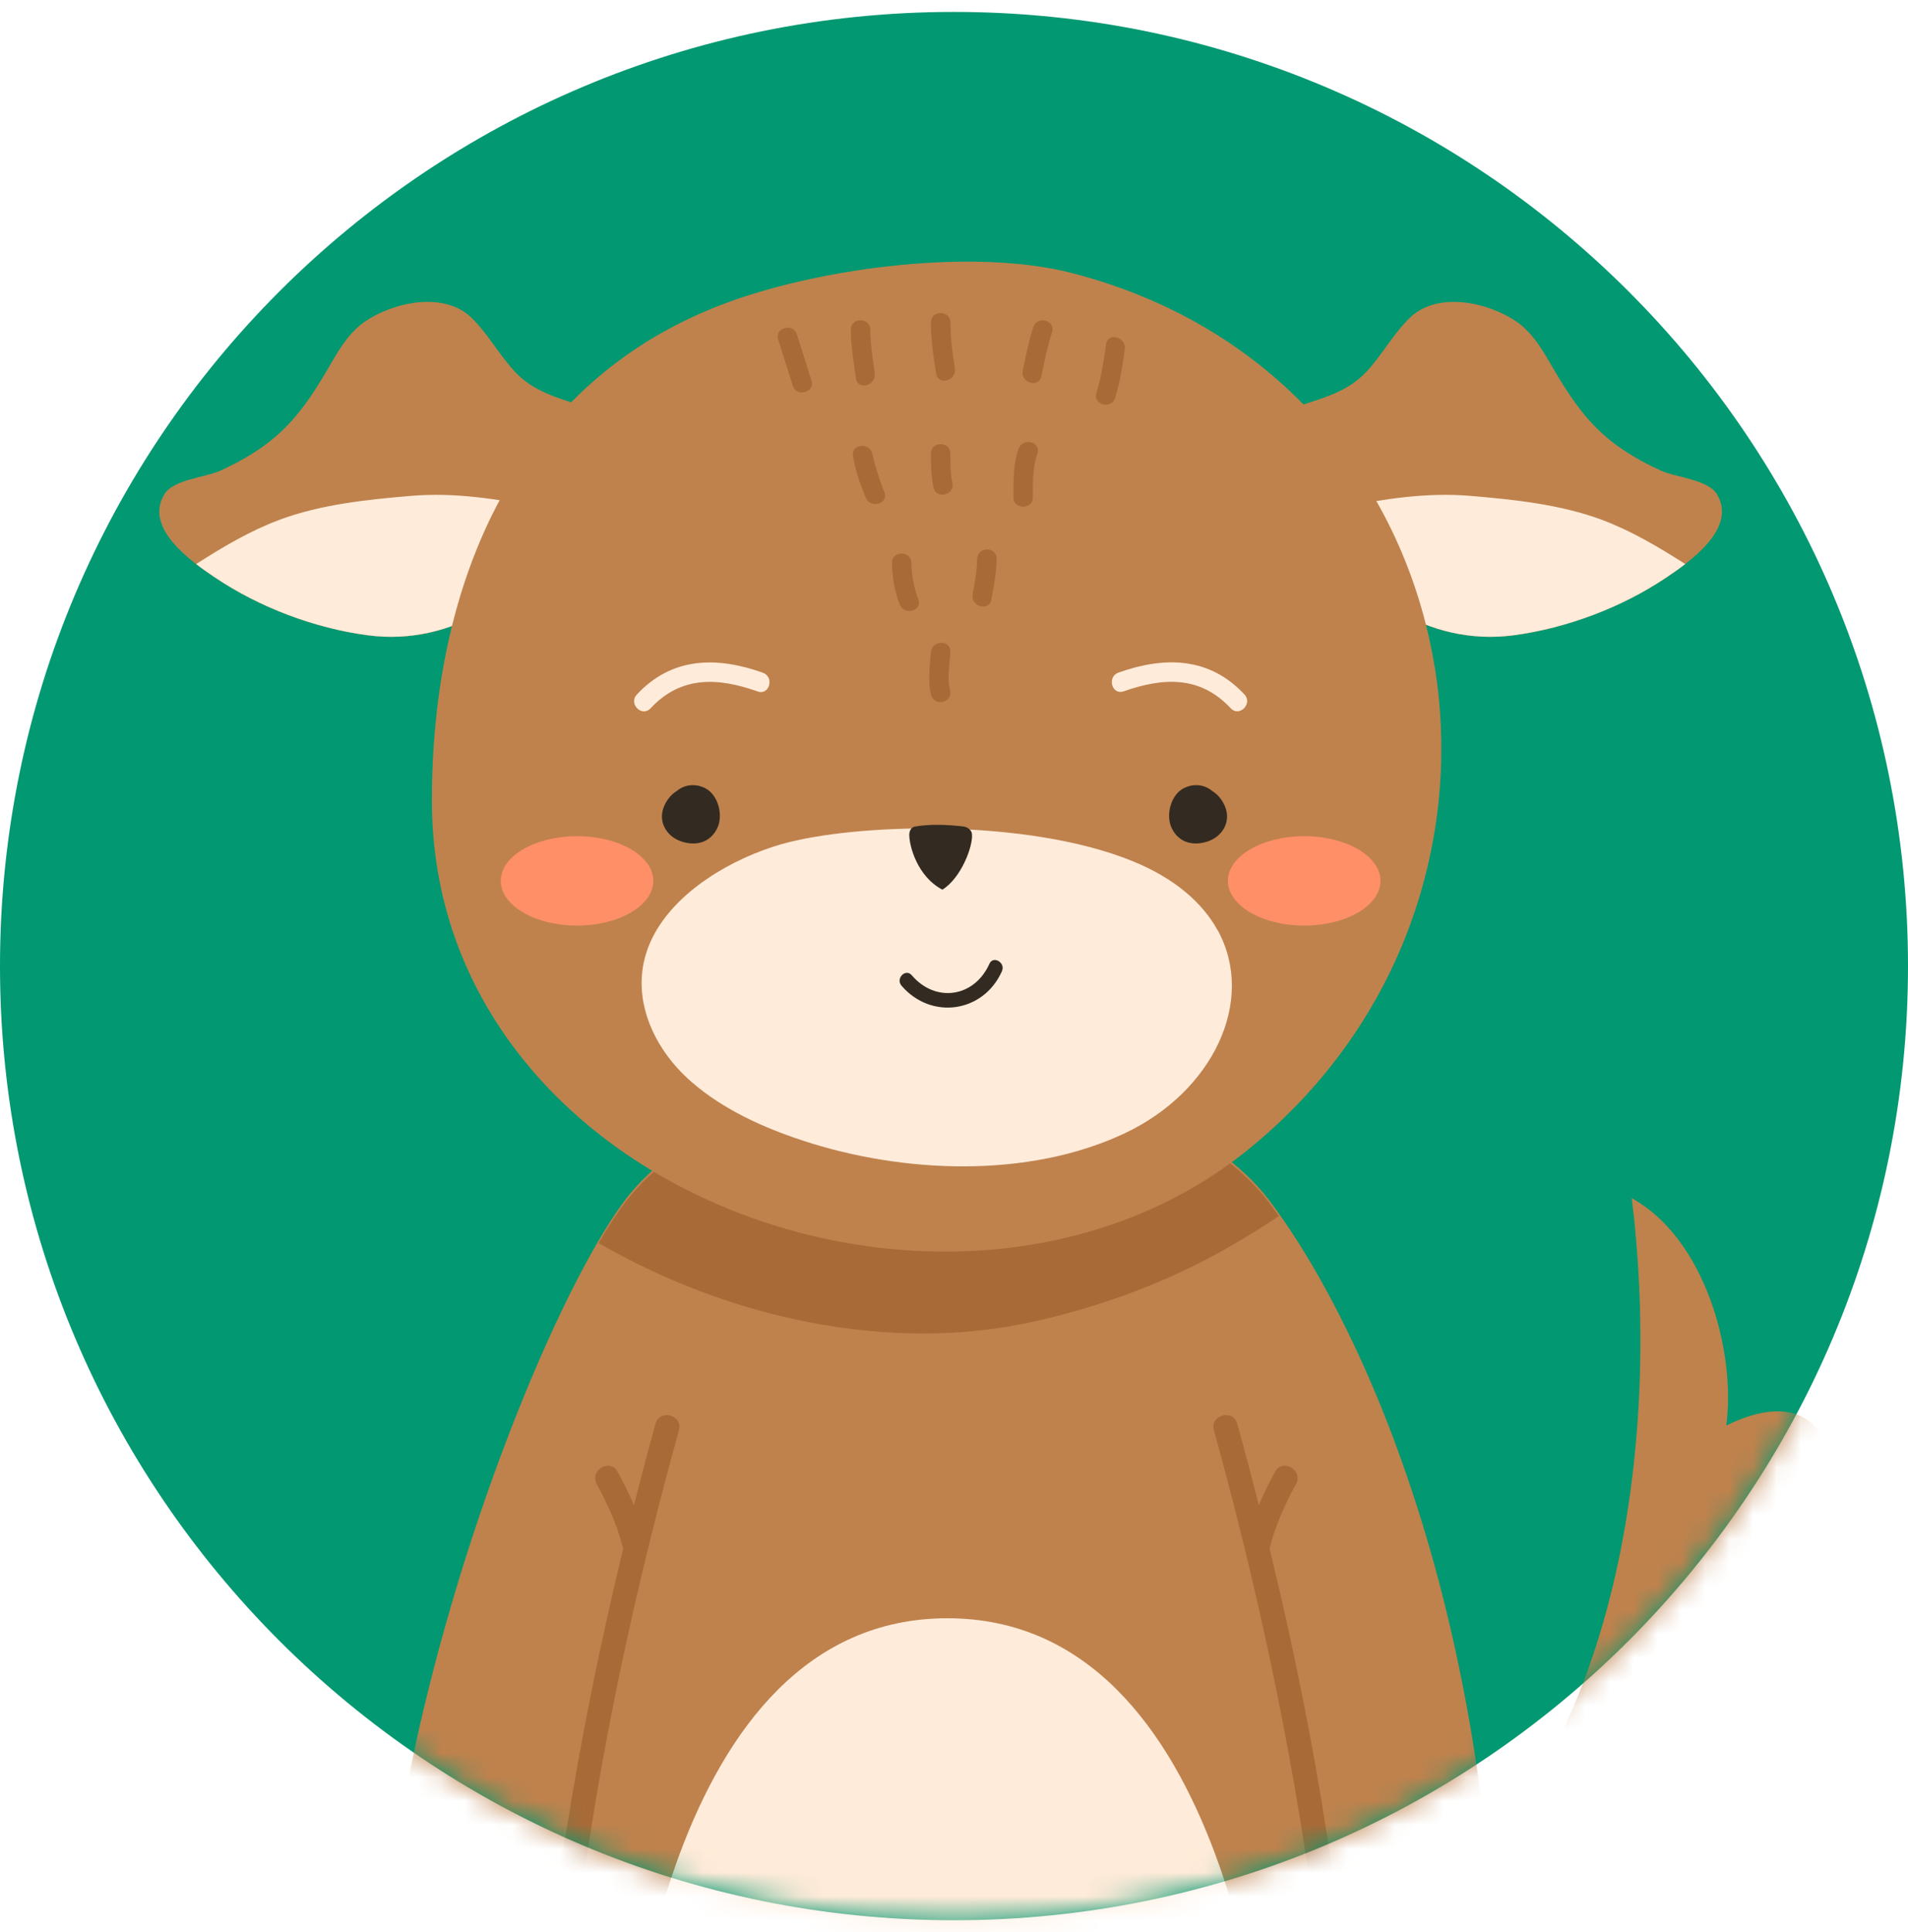 <svg width="80" height="81" viewBox="0 0 80 81" fill="none" xmlns="http://www.w3.org/2000/svg">
<path d="M40 0.5C17.908 0.5 0 18.409 0 40.502C0 62.594 17.908 80.5 40 80.5C62.092 80.5 80 62.591 80 40.502C80 18.412 62.092 0.5 40 0.5Z" fill="#029871"/>
<mask id="mask0_5374_204845" style="mask-type:luminance" maskUnits="userSpaceOnUse" x="0" y="0" width="80" height="81">
<path d="M0 40.502C0 62.591 17.908 80.5 40 80.5C62.092 80.5 80 62.591 80 40.502C80 18.412 62.092 0.5 40 0.5C17.908 0.5 0 18.409 0 40.502Z" fill="white"/>
</mask>
<g mask="url(#mask0_5374_204845)">
<path d="M74.102 68.216C77.737 65.614 78.401 56.818 72.381 59.759C72.798 56.567 71.437 51.888 68.417 50.229C69.596 59.637 68.179 72.974 60.227 79.612C60.311 79.873 60.399 80.136 60.487 80.4C60.728 80.82 60.989 81.231 61.252 81.638C65.937 82.275 73.682 81.478 71.39 74.868C73.096 74.626 75.824 74.237 76.605 72.387C77.241 70.731 75.855 68.317 74.099 68.216" fill="#BF824D"/>
<path d="M64.473 74.532C63.332 76.464 61.93 78.192 60.23 79.612C60.315 79.873 60.403 80.136 60.491 80.4C60.732 80.82 60.992 81.231 61.256 81.638C62.457 81.801 63.859 81.87 65.241 81.77C65.135 79.34 64.915 76.919 64.476 74.532" fill="#A86B38"/>
<path d="M53.185 50.279C50.974 47.366 45.512 44.826 39.707 44.76C33.903 44.826 28.44 47.366 26.23 50.279C22.297 55.463 14.248 76.185 16.139 90.924H62.724C63.709 69.233 57.12 55.46 53.188 50.279" fill="#BF824D"/>
<path d="M43.382 55.394C46.214 54.758 48.989 53.738 51.526 52.277C52.188 51.895 52.909 51.465 53.621 50.979C53.473 50.769 53.326 50.568 53.185 50.383C50.974 47.47 45.512 44.93 39.707 44.864C33.903 44.933 28.44 47.47 26.23 50.383C25.882 50.841 25.502 51.424 25.098 52.111C30.51 55.244 37.299 56.768 43.382 55.394Z" fill="#A86B38"/>
<path d="M39.724 67.84C27.927 67.84 26.168 86.502 25.961 90.924H53.484C53.277 86.502 51.517 67.84 39.724 67.84Z" fill="#FFEBD9"/>
<path d="M56.706 85.772C56.462 82.84 56.095 79.914 55.65 77.004C55.026 72.939 54.204 68.91 53.232 64.918C53.477 63.946 53.859 63.093 54.342 62.212C54.656 61.635 53.778 61.12 53.464 61.697C53.21 62.161 52.981 62.622 52.781 63.093C52.489 61.954 52.191 60.816 51.877 59.684C51.702 59.054 50.72 59.32 50.896 59.954C52.436 65.526 53.699 71.171 54.612 76.881C55.082 79.829 55.437 82.796 55.694 85.769C55.841 87.493 55.876 89.205 55.879 90.921H56.895C56.888 89.205 56.854 87.493 56.71 85.769" fill="#A86B38"/>
<path d="M27.483 59.684C27.169 60.819 26.871 61.957 26.58 63.096C26.379 62.625 26.147 62.161 25.896 61.697C25.583 61.12 24.705 61.634 25.018 62.212C25.501 63.096 25.884 63.949 26.128 64.924C25.162 68.916 24.344 72.942 23.707 77.004C23.275 79.782 22.936 82.576 22.685 85.376C22.519 87.233 22.475 89.074 22.469 90.921H23.485C23.488 89.205 23.526 87.493 23.67 85.768C23.914 82.792 24.291 79.829 24.752 76.881C25.645 71.171 26.928 65.523 28.468 59.954C28.643 59.32 27.662 59.05 27.486 59.684" fill="#A86B38"/>
<path d="M24.245 17.427C24.27 17.431 24.293 17.434 24.318 17.437C24.509 17.465 24.584 17.079 24.405 17.017C23.358 16.669 22.364 16.415 21.586 15.58C20.928 14.875 20.47 14.006 19.774 13.326C18.614 12.194 16.472 12.667 15.28 13.495C14.684 13.909 14.283 14.542 13.926 15.157C13.349 16.148 12.781 17.101 11.966 17.92C11.182 18.713 10.21 19.293 9.2 19.748C8.623 20.005 7.268 20.105 6.895 20.714C6.017 22.15 8.043 23.555 9.015 24.21C10.871 25.462 13.195 26.337 15.412 26.631C18.993 27.108 22.273 24.941 23.681 21.711C24.242 20.422 24.728 18.807 24.245 17.424" fill="#BF824D"/>
<path d="M22.638 21.266C20.844 20.918 19.082 20.636 17.251 20.786C15.413 20.94 13.447 21.144 11.713 21.793C10.468 22.26 9.336 22.934 8.223 23.646C8.511 23.869 8.79 24.06 9.016 24.21C10.872 25.462 13.196 26.337 15.413 26.631C18.994 27.108 22.274 24.941 23.682 21.711C23.707 21.655 23.732 21.595 23.757 21.536C23.397 21.423 23.02 21.341 22.638 21.266Z" fill="#FFEBD9"/>
<path d="M54.632 17.427C54.607 17.431 54.585 17.434 54.56 17.437C54.369 17.465 54.294 17.079 54.472 17.017C55.52 16.669 56.514 16.415 57.295 15.58C57.953 14.875 58.411 14.006 59.107 13.326C60.267 12.194 62.409 12.667 63.601 13.495C64.197 13.909 64.598 14.542 64.955 15.157C65.532 16.148 66.103 17.101 66.915 17.92C67.699 18.713 68.671 19.293 69.681 19.748C70.255 20.005 71.613 20.105 71.986 20.714C72.861 22.15 70.838 23.555 69.866 24.21C68.01 25.462 65.686 26.337 63.469 26.631C59.888 27.108 56.608 24.941 55.2 21.711C54.639 20.422 54.153 18.807 54.636 17.424" fill="#BF824D"/>
<path d="M56.245 21.266C58.038 20.918 59.8 20.636 61.632 20.786C63.466 20.94 65.432 21.144 67.169 21.793C68.414 22.26 69.546 22.934 70.66 23.646C70.371 23.869 70.089 24.06 69.866 24.21C68.01 25.462 65.686 26.337 63.469 26.631C59.888 27.108 56.608 24.941 55.2 21.711C55.175 21.655 55.15 21.595 55.125 21.536C55.489 21.423 55.862 21.341 56.245 21.266Z" fill="#FFEBD9"/>
<path d="M60.154 27.964C58.937 20.463 53.716 13.708 44.942 11.447C40.869 10.397 34.641 11.203 30.678 12.617C21.559 15.875 18.1 24.537 18.109 33.59C18.125 50.057 40.251 58.003 52.361 48.169C58.846 42.904 61.314 35.095 60.157 27.961" fill="#BF824D"/>
<path d="M51.051 38.996C50.418 37.845 49.258 36.82 47.476 36.096C43.086 34.308 35.88 34.493 32.732 35.399C30.738 35.976 28.332 37.337 27.351 39.319C26.263 41.514 27.288 43.873 28.991 45.353C30.324 46.513 31.992 47.266 33.648 47.811C37.859 49.2 43.121 49.417 47.169 47.504C50.838 45.77 52.685 41.96 51.054 38.993" fill="#FFEBD9"/>
<path d="M32.629 14.235C32.833 14.881 33.037 15.527 33.241 16.17C33.397 16.669 34.184 16.455 34.025 15.954C33.821 15.307 33.617 14.665 33.413 14.019C33.256 13.52 32.469 13.733 32.626 14.235" fill="#A86B38"/>
<path d="M35.672 13.821C35.678 14.508 35.791 15.185 35.891 15.866C35.967 16.383 36.751 16.164 36.678 15.649C36.591 15.041 36.497 14.436 36.49 13.821C36.484 13.297 35.669 13.294 35.675 13.821" fill="#A86B38"/>
<path d="M39.031 13.517C39.038 14.238 39.132 14.95 39.251 15.662C39.335 16.179 40.119 15.96 40.038 15.446C39.931 14.806 39.856 14.166 39.85 13.517C39.843 12.993 39.028 12.99 39.034 13.517" fill="#A86B38"/>
<path d="M43.326 13.711C43.132 14.307 43.003 14.931 42.884 15.546C42.783 16.06 43.568 16.277 43.668 15.762C43.787 15.148 43.916 14.527 44.11 13.928C44.273 13.426 43.486 13.213 43.326 13.711Z" fill="#A86B38"/>
<path d="M46.378 14.426C46.281 15.113 46.181 15.8 45.971 16.465C45.811 16.966 46.598 17.18 46.755 16.681C46.965 16.019 47.065 15.329 47.162 14.643C47.234 14.128 46.45 13.909 46.375 14.426" fill="#A86B38"/>
<path d="M36.574 19.008C36.574 19.008 36.571 18.986 36.565 18.977C36.436 18.556 35.706 18.613 35.765 19.086C35.844 19.692 36.072 20.294 36.295 20.855C36.486 21.338 37.273 21.128 37.082 20.639C36.938 20.275 36.812 19.908 36.706 19.535C36.668 19.409 36.637 19.281 36.606 19.152C36.593 19.105 36.555 18.873 36.584 19.086C36.317 19.124 36.05 19.158 35.784 19.196C35.784 19.205 35.787 19.218 35.79 19.227C35.897 19.742 36.681 19.522 36.577 19.011" fill="#A86B38"/>
<path d="M39.031 19.014C39.031 19.494 39.041 19.977 39.147 20.447C39.266 20.959 40.05 20.742 39.934 20.231C39.843 19.833 39.847 19.422 39.847 19.014C39.847 18.487 39.031 18.487 39.031 19.014Z" fill="#A86B38"/>
<path d="M42.712 18.804C42.477 19.45 42.492 20.171 42.492 20.849C42.492 21.372 43.308 21.372 43.308 20.849C43.308 20.24 43.286 19.601 43.496 19.024C43.675 18.528 42.888 18.318 42.712 18.807" fill="#A86B38"/>
<path d="M37.402 23.599C37.408 24.192 37.511 24.784 37.721 25.336C37.907 25.822 38.694 25.612 38.505 25.12C38.317 24.631 38.22 24.123 38.214 23.599C38.208 23.075 37.392 23.072 37.398 23.599" fill="#A86B38"/>
<path d="M40.969 23.43C40.963 23.928 40.872 24.427 40.781 24.916C40.687 25.43 41.471 25.65 41.568 25.132C41.672 24.574 41.778 23.997 41.788 23.43C41.794 22.903 40.982 22.906 40.972 23.43" fill="#A86B38"/>
<path d="M39.03 27.34C38.989 27.911 38.889 28.588 39.046 29.147C39.187 29.651 39.974 29.438 39.833 28.93C39.711 28.497 39.811 27.829 39.849 27.34C39.886 26.817 39.071 26.82 39.033 27.34" fill="#A86B38"/>
<path d="M39.511 37.297C40.301 36.811 40.806 35.465 40.753 34.964C40.731 34.75 40.508 34.656 40.373 34.644C39.699 34.568 38.972 34.54 38.351 34.653C38.238 34.672 38.128 34.794 38.125 34.986C38.119 35.443 38.451 36.739 39.514 37.297" fill="#332B21"/>
<path d="M29.56 33.038C29.137 32.828 28.686 32.894 28.366 33.167C28.137 33.305 27.949 33.543 27.842 33.803C27.572 34.449 27.952 35.073 28.573 35.277C29.197 35.481 29.793 35.315 30.078 34.71C30.332 34.167 30.115 33.314 29.56 33.038Z" fill="#332B21"/>
<path d="M49.643 33.038C50.066 32.828 50.517 32.894 50.837 33.167C51.066 33.305 51.254 33.543 51.361 33.803C51.631 34.449 51.251 35.073 50.63 35.277C50.006 35.481 49.41 35.315 49.125 34.71C48.871 34.167 49.087 33.314 49.643 33.038Z" fill="#332B21"/>
<path d="M37.796 41.317C39.038 42.772 41.236 42.458 42.011 40.712C42.168 40.354 41.644 40.044 41.484 40.404C40.86 41.806 39.233 42.06 38.229 40.884C37.972 40.583 37.542 41.019 37.796 41.317Z" fill="#332B21"/>
<path d="M57.881 36.926C57.881 35.892 56.448 35.054 54.683 35.054C52.917 35.054 51.484 35.895 51.484 36.926C51.484 37.958 52.917 38.802 54.683 38.802C56.448 38.802 57.881 37.961 57.881 36.926Z" fill="#FF8F66"/>
<path d="M20.996 36.926C20.996 35.892 22.426 35.054 24.195 35.054C25.963 35.054 27.393 35.895 27.393 36.926C27.393 37.958 25.96 38.802 24.195 38.802C22.429 38.802 20.996 37.961 20.996 36.926Z" fill="#FF8F66"/>
<path d="M31.983 28.2C30.045 27.513 28.169 27.538 26.699 29.119C26.341 29.504 26.915 30.081 27.276 29.695C28.558 28.319 30.111 28.4 31.769 28.987C32.265 29.162 32.478 28.375 31.986 28.203" fill="#FFEBD9"/>
<path d="M47.113 28.983C48.772 28.397 50.324 28.319 51.603 29.692C51.961 30.078 52.538 29.501 52.18 29.115C50.709 27.535 48.834 27.509 46.896 28.196C46.404 28.369 46.617 29.156 47.113 28.98" fill="#FFEBD9"/>
</g>
</svg>
